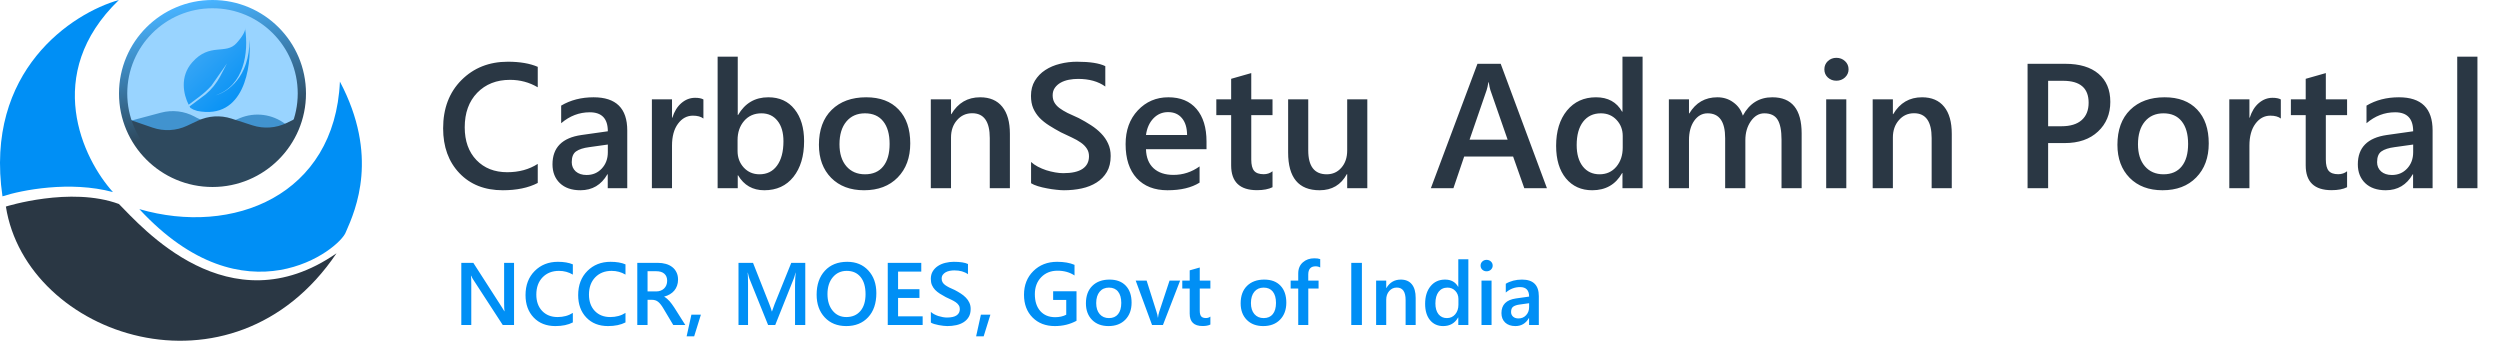 <svg width="279" height="39" viewBox="0 0 279 39" fill="none" xmlns="http://www.w3.org/2000/svg">
<path d="M0.276 21.912C-1.773 7.873 8.086 1.454 13.271 0C4.696 8.271 9.256 17.738 12.607 21.437C7.827 20.147 2.394 21.216 0.276 21.912Z" fill="#008FF5"/>
<path d="M37.554 28.268C25.982 45.437 2.932 37.564 0.656 23.051C0.656 23.051 7.865 20.774 13.271 22.766C15.738 25.233 25.508 36.615 37.554 28.268Z" fill="#2A3744"/>
<path d="M15.548 23.336C25.982 26.371 37.365 21.818 37.934 9.107C42.297 17.36 39.736 23.336 38.598 25.897C37.934 27.794 27.405 36.141 15.548 23.336Z" fill="#008FF5"/>
<circle cx="23.62" cy="10.53" r="9.77" fill="#99D4FF"/>
<path d="M17.961 12.574L14.05 13.62C14.05 13.62 15.747 20.954 24.379 20.111C33.011 19.267 32.441 14.294 32.441 14.294L31.841 13.836C30.388 12.73 28.457 12.48 26.771 13.181L26.343 13.359C24.92 13.95 23.306 13.87 21.948 13.139L21.714 13.012C20.564 12.393 19.222 12.237 17.961 12.574Z" fill="#4193CF"/>
<path d="M17.029 14.243L13.802 13.132C13.802 13.132 15.313 21.023 24.47 20.129C33.627 19.236 33.105 13.185 33.105 13.185L31.981 13.729C30.795 14.301 29.434 14.396 28.181 13.991L25.826 13.232C24.59 12.833 23.25 12.919 22.075 13.471L20.875 14.035C19.669 14.602 18.289 14.676 17.029 14.243Z" fill="#2E495E"/>
<path d="M34.148 10.434C34.148 16.197 29.477 20.868 23.714 20.868C17.951 20.868 13.28 16.197 13.28 10.434C13.28 4.672 17.951 0 23.714 0C29.477 0 34.148 4.672 34.148 10.434ZM14.202 10.434C14.202 15.688 18.46 19.947 23.714 19.947C28.968 19.947 33.227 15.688 33.227 10.434C33.227 5.18 28.968 0.922 23.714 0.922C18.46 0.922 14.202 5.18 14.202 10.434Z" fill="url(#paint0_linear_326_941)"/>
<path d="M27.336 3.073C27.355 3.104 27.366 3.156 27.361 3.23C27.75 5.829 27.269 9.547 24.063 10.641C25.34 10.314 27.884 8.611 27.839 4.41C28.077 7.495 27.245 13.41 22.014 12.38L21.596 12.236L21.251 12.042C21.218 11.99 21.186 11.935 21.153 11.877L22.946 10.537C23.616 9.971 24.171 9.282 24.579 8.507L25.333 7.073L23.593 9.565C23.185 10.015 22.735 10.426 22.248 10.79L21.052 11.685C20.48 10.548 20.037 8.565 21.449 6.958C23.416 4.719 25.194 6.146 26.392 4.819C27.133 3.997 27.343 3.484 27.361 3.23C27.353 3.177 27.344 3.125 27.336 3.073Z" fill="url(#paint1_linear_326_941)"/>
<path d="M60.013 20.419C58.968 20.961 57.667 21.232 56.112 21.232C54.099 21.232 52.486 20.597 51.273 19.326C50.06 18.054 49.453 16.386 49.453 14.322C49.453 12.102 50.134 10.308 51.496 8.94C52.864 7.572 54.59 6.888 56.674 6.888C58.016 6.888 59.129 7.079 60.013 7.459V9.743C59.077 9.189 58.045 8.911 56.916 8.911C55.412 8.911 54.193 9.392 53.257 10.353C52.328 11.315 51.863 12.599 51.863 14.205C51.863 15.735 52.299 16.954 53.17 17.864C54.041 18.767 55.187 19.219 56.606 19.219C57.916 19.219 59.052 18.909 60.013 18.29V20.419ZM70.002 21H67.824V19.451H67.785C67.101 20.639 66.098 21.232 64.775 21.232C63.801 21.232 63.036 20.968 62.481 20.439C61.933 19.91 61.658 19.209 61.658 18.338C61.658 16.467 62.736 15.377 64.891 15.067L67.834 14.651C67.834 13.238 67.162 12.531 65.82 12.531C64.64 12.531 63.575 12.938 62.626 13.751V11.786C63.672 11.166 64.878 10.857 66.246 10.857C68.75 10.857 70.002 12.089 70.002 14.554V21ZM67.834 16.131L65.753 16.422C65.107 16.506 64.62 16.664 64.291 16.896C63.968 17.122 63.807 17.522 63.807 18.096C63.807 18.516 63.956 18.861 64.252 19.132C64.556 19.396 64.959 19.529 65.462 19.529C66.146 19.529 66.711 19.29 67.156 18.813C67.608 18.329 67.834 17.722 67.834 16.993V16.131ZM78.5 13.228C78.229 13.015 77.838 12.908 77.329 12.908C76.664 12.908 76.109 13.209 75.664 13.809C75.219 14.409 74.996 15.225 74.996 16.257V21H72.751V11.089H74.996V13.131H75.035C75.254 12.434 75.59 11.892 76.041 11.505C76.499 11.111 77.009 10.915 77.571 10.915C77.977 10.915 78.287 10.976 78.5 11.098V13.228ZM82.371 19.567H82.333V21H80.087V6.327H82.333V12.831H82.371C83.139 11.515 84.262 10.857 85.74 10.857C86.991 10.857 87.969 11.302 88.672 12.192C89.382 13.076 89.737 14.264 89.737 15.754C89.737 17.412 89.34 18.742 88.546 19.742C87.753 20.735 86.669 21.232 85.294 21.232C84.004 21.232 83.029 20.677 82.371 19.567ZM82.313 15.628V16.857C82.313 17.58 82.542 18.193 83 18.696C83.465 19.2 84.052 19.451 84.762 19.451C85.594 19.451 86.246 19.129 86.717 18.483C87.195 17.832 87.433 16.925 87.433 15.764C87.433 14.789 87.211 14.028 86.766 13.479C86.327 12.925 85.73 12.647 84.975 12.647C84.175 12.647 83.529 12.931 83.039 13.499C82.555 14.067 82.313 14.777 82.313 15.628ZM96.425 21.232C94.896 21.232 93.673 20.771 92.757 19.848C91.847 18.919 91.392 17.69 91.392 16.161C91.392 14.496 91.866 13.196 92.815 12.26C93.77 11.324 95.054 10.857 96.667 10.857C98.216 10.857 99.422 11.311 100.287 12.221C101.152 13.131 101.584 14.393 101.584 16.006C101.584 17.587 101.116 18.855 100.18 19.809C99.251 20.758 97.999 21.232 96.425 21.232ZM96.531 12.647C95.654 12.647 94.96 12.954 94.451 13.567C93.941 14.18 93.686 15.025 93.686 16.102C93.686 17.141 93.944 17.961 94.46 18.561C94.976 19.155 95.667 19.451 96.531 19.451C97.415 19.451 98.093 19.158 98.564 18.571C99.042 17.983 99.28 17.148 99.28 16.064C99.28 14.973 99.042 14.131 98.564 13.538C98.093 12.944 97.415 12.647 96.531 12.647ZM112.705 21H110.459V15.415C110.459 13.563 109.805 12.637 108.495 12.637C107.811 12.637 107.246 12.896 106.801 13.412C106.356 13.921 106.133 14.567 106.133 15.348V21H103.878V11.089H106.133V12.734H106.172C106.914 11.482 107.985 10.857 109.385 10.857C110.463 10.857 111.285 11.208 111.853 11.912C112.421 12.608 112.705 13.618 112.705 14.941V21ZM115.067 20.448V18.077C115.28 18.271 115.531 18.445 115.822 18.6C116.118 18.755 116.431 18.887 116.76 18.997C117.09 19.1 117.419 19.18 117.748 19.238C118.077 19.297 118.38 19.326 118.657 19.326C119.625 19.326 120.345 19.164 120.816 18.842C121.293 18.519 121.532 18.051 121.532 17.438C121.532 17.109 121.451 16.825 121.29 16.586C121.135 16.341 120.916 16.119 120.632 15.919C120.348 15.719 120.013 15.528 119.625 15.348C119.245 15.16 118.835 14.967 118.396 14.767C117.925 14.515 117.486 14.26 117.08 14.002C116.673 13.744 116.318 13.46 116.015 13.15C115.718 12.834 115.483 12.479 115.309 12.086C115.141 11.692 115.057 11.231 115.057 10.702C115.057 10.05 115.202 9.485 115.492 9.008C115.789 8.524 116.176 8.127 116.654 7.817C117.138 7.501 117.686 7.269 118.299 7.12C118.912 6.966 119.538 6.888 120.177 6.888C121.629 6.888 122.687 7.053 123.352 7.382V9.656C122.565 9.088 121.551 8.805 120.313 8.805C119.971 8.805 119.629 8.837 119.287 8.901C118.951 8.966 118.648 9.072 118.377 9.221C118.112 9.369 117.896 9.56 117.728 9.792C117.561 10.024 117.477 10.305 117.477 10.634C117.477 10.944 117.541 11.211 117.67 11.437C117.799 11.663 117.986 11.87 118.232 12.057C118.483 12.244 118.787 12.428 119.141 12.608C119.503 12.783 119.919 12.973 120.39 13.18C120.874 13.431 121.329 13.696 121.755 13.973C122.187 14.251 122.565 14.557 122.887 14.893C123.216 15.228 123.474 15.602 123.661 16.015C123.855 16.422 123.952 16.887 123.952 17.409C123.952 18.113 123.81 18.706 123.526 19.19C123.242 19.674 122.858 20.068 122.374 20.371C121.897 20.674 121.345 20.893 120.719 21.029C120.093 21.165 119.432 21.232 118.735 21.232C118.503 21.232 118.215 21.213 117.873 21.174C117.538 21.142 117.193 21.09 116.838 21.019C116.483 20.955 116.147 20.874 115.831 20.777C115.515 20.681 115.26 20.571 115.067 20.448ZM134.647 16.654H127.891C127.917 17.57 128.198 18.277 128.733 18.774C129.275 19.271 130.017 19.519 130.959 19.519C132.018 19.519 132.989 19.203 133.873 18.571V20.381C132.969 20.948 131.776 21.232 130.292 21.232C128.833 21.232 127.688 20.784 126.856 19.887C126.03 18.984 125.617 17.716 125.617 16.083C125.617 14.541 126.072 13.286 126.981 12.318C127.898 11.344 129.033 10.857 130.388 10.857C131.743 10.857 132.792 11.292 133.534 12.163C134.276 13.034 134.647 14.244 134.647 15.793V16.654ZM132.479 15.067C132.472 14.26 132.282 13.634 131.908 13.189C131.534 12.737 131.017 12.512 130.359 12.512C129.714 12.512 129.166 12.747 128.714 13.218C128.269 13.689 127.994 14.305 127.891 15.067H132.479ZM142.013 20.893C141.574 21.113 140.996 21.223 140.28 21.223C138.357 21.223 137.396 20.3 137.396 18.454V12.85H135.741V11.089H137.396V8.795L139.641 8.156V11.089H142.013V12.85H139.641V17.806C139.641 18.393 139.748 18.813 139.961 19.064C140.174 19.316 140.529 19.442 141.025 19.442C141.406 19.442 141.735 19.332 142.013 19.113V20.893ZM152.592 21H150.346V19.432H150.307C149.656 20.632 148.643 21.232 147.268 21.232C144.926 21.232 143.755 19.826 143.755 17.012V11.089H146V16.78C146 18.561 146.688 19.451 148.062 19.451C148.727 19.451 149.272 19.206 149.698 18.716C150.13 18.225 150.346 17.583 150.346 16.79V11.089H152.592V21ZM172.637 21H170.11L168.862 17.467H163.403L162.203 21H159.686L164.884 7.12H167.478L172.637 21ZM168.252 15.589L166.326 10.053C166.268 9.873 166.207 9.582 166.142 9.182H166.103C166.045 9.55 165.981 9.84 165.91 10.053L164.003 15.589H168.252ZM183.313 21H181.067V19.316H181.028C180.306 20.593 179.193 21.232 177.689 21.232C176.47 21.232 175.492 20.79 174.756 19.906C174.027 19.016 173.663 17.806 173.663 16.277C173.663 14.638 174.066 13.325 174.873 12.337C175.686 11.35 176.766 10.857 178.115 10.857C179.451 10.857 180.422 11.392 181.028 12.463H181.067V6.327H183.313V21ZM181.096 16.47V15.173C181.096 14.47 180.867 13.873 180.409 13.383C179.951 12.892 179.367 12.647 178.657 12.647C177.818 12.647 177.157 12.96 176.673 13.586C176.195 14.212 175.957 15.08 175.957 16.19C175.957 17.196 176.186 17.993 176.644 18.58C177.108 19.161 177.731 19.451 178.512 19.451C179.28 19.451 179.902 19.171 180.38 18.609C180.857 18.041 181.096 17.328 181.096 16.47ZM201.064 21H198.818V15.599C198.818 14.56 198.67 13.809 198.373 13.344C198.083 12.879 197.589 12.647 196.892 12.647C196.305 12.647 195.805 12.941 195.392 13.528C194.985 14.115 194.782 14.818 194.782 15.638V21H192.527V15.415C192.527 13.57 191.875 12.647 190.572 12.647C189.965 12.647 189.465 12.925 189.071 13.479C188.684 14.034 188.491 14.754 188.491 15.638V21H186.245V11.089H188.491V12.657H188.529C189.246 11.457 190.288 10.857 191.656 10.857C192.34 10.857 192.937 11.047 193.446 11.428C193.963 11.802 194.314 12.295 194.501 12.908C195.237 11.54 196.334 10.857 197.792 10.857C199.973 10.857 201.064 12.202 201.064 14.893V21ZM204.935 9.008C204.567 9.008 204.251 8.888 203.987 8.65C203.729 8.411 203.599 8.108 203.599 7.74C203.599 7.372 203.729 7.066 203.987 6.82C204.251 6.575 204.567 6.453 204.935 6.453C205.316 6.453 205.638 6.575 205.903 6.82C206.168 7.066 206.3 7.372 206.3 7.74C206.3 8.088 206.168 8.388 205.903 8.64C205.638 8.885 205.316 9.008 204.935 9.008ZM206.048 21H203.803V11.089H206.048V21ZM217.818 21H215.572V15.415C215.572 13.563 214.917 12.637 213.607 12.637C212.923 12.637 212.359 12.896 211.914 13.412C211.468 13.921 211.246 14.567 211.246 15.348V21H208.991V11.089H211.246V12.734H211.285C212.027 11.482 213.098 10.857 214.498 10.857C215.576 10.857 216.398 11.208 216.966 11.912C217.534 12.608 217.818 13.618 217.818 14.941V21ZM228.571 15.967V21H226.277V7.12H230.487C232.081 7.12 233.317 7.491 234.194 8.234C235.072 8.976 235.511 10.021 235.511 11.37C235.511 12.718 235.053 13.822 234.136 14.68C233.22 15.538 231.981 15.967 230.42 15.967H228.571ZM228.571 9.018V14.089H230.062C231.049 14.089 231.801 13.86 232.317 13.402C232.833 12.944 233.091 12.299 233.091 11.466C233.091 9.834 232.143 9.018 230.245 9.018H228.571ZM241.337 21.232C239.808 21.232 238.585 20.771 237.669 19.848C236.759 18.919 236.304 17.69 236.304 16.161C236.304 14.496 236.779 13.196 237.727 12.26C238.682 11.324 239.966 10.857 241.579 10.857C243.128 10.857 244.335 11.311 245.199 12.221C246.064 13.131 246.496 14.393 246.496 16.006C246.496 17.587 246.029 18.855 245.093 19.809C244.164 20.758 242.912 21.232 241.337 21.232ZM241.444 12.647C240.566 12.647 239.873 12.954 239.363 13.567C238.853 14.18 238.598 15.025 238.598 16.102C238.598 17.141 238.856 17.961 239.373 18.561C239.889 19.155 240.579 19.451 241.444 19.451C242.328 19.451 243.005 19.158 243.477 18.571C243.954 17.983 244.193 17.148 244.193 16.064C244.193 14.973 243.954 14.131 243.477 13.538C243.005 12.944 242.328 12.647 241.444 12.647ZM254.54 13.228C254.269 13.015 253.878 12.908 253.368 12.908C252.704 12.908 252.149 13.209 251.704 13.809C251.258 14.409 251.036 15.225 251.036 16.257V21H248.79V11.089H251.036V13.131H251.074C251.294 12.434 251.629 11.892 252.081 11.505C252.539 11.111 253.049 10.915 253.61 10.915C254.017 10.915 254.327 10.976 254.54 11.098V13.228ZM261.934 20.893C261.495 21.113 260.918 21.223 260.202 21.223C258.279 21.223 257.317 20.3 257.317 18.454V12.85H255.662V11.089H257.317V8.795L259.563 8.156V11.089H261.934V12.85H259.563V17.806C259.563 18.393 259.669 18.813 259.882 19.064C260.095 19.316 260.45 19.442 260.947 19.442C261.328 19.442 261.657 19.332 261.934 19.113V20.893ZM271.478 21H269.3V19.451H269.261C268.577 20.639 267.574 21.232 266.251 21.232C265.277 21.232 264.512 20.968 263.957 20.439C263.409 19.91 263.134 19.209 263.134 18.338C263.134 16.467 264.212 15.377 266.367 15.067L269.31 14.651C269.31 13.238 268.638 12.531 267.296 12.531C266.115 12.531 265.051 12.938 264.102 13.751V11.786C265.148 11.166 266.354 10.857 267.722 10.857C270.226 10.857 271.478 12.089 271.478 14.554V21ZM269.31 16.131L267.229 16.422C266.583 16.506 266.096 16.664 265.767 16.896C265.444 17.122 265.283 17.522 265.283 18.096C265.283 18.516 265.431 18.861 265.728 19.132C266.032 19.396 266.435 19.529 266.938 19.529C267.622 19.529 268.187 19.29 268.632 18.813C269.084 18.329 269.31 17.722 269.31 16.993V16.131ZM276.482 21H274.226V6.327H276.482V21Z" fill="#2A3744"/>
<path d="M57.367 36.273H56.109L52.794 31.173C52.71 31.044 52.64 30.91 52.585 30.771H52.556C52.582 30.919 52.595 31.237 52.595 31.724V36.273H51.482V29.334H52.823L56.026 34.313C56.162 34.52 56.249 34.662 56.288 34.739H56.307C56.275 34.555 56.259 34.244 56.259 33.805V29.334H57.367V36.273ZM63.929 35.983C63.407 36.254 62.756 36.39 61.979 36.39C60.972 36.39 60.166 36.072 59.559 35.436C58.953 34.801 58.649 33.967 58.649 32.934C58.649 31.824 58.99 30.927 59.67 30.244C60.354 29.559 61.217 29.218 62.26 29.218C62.931 29.218 63.487 29.313 63.929 29.503V30.645C63.461 30.368 62.945 30.229 62.38 30.229C61.629 30.229 61.019 30.469 60.551 30.95C60.087 31.431 59.854 32.073 59.854 32.876C59.854 33.641 60.072 34.251 60.508 34.706C60.943 35.157 61.516 35.383 62.226 35.383C62.881 35.383 63.448 35.228 63.929 34.918V35.983ZM69.804 35.983C69.281 36.254 68.631 36.39 67.854 36.39C66.847 36.39 66.041 36.072 65.434 35.436C64.828 34.801 64.524 33.967 64.524 32.934C64.524 31.824 64.865 30.927 65.546 30.244C66.23 29.559 67.093 29.218 68.135 29.218C68.806 29.218 69.362 29.313 69.804 29.503V30.645C69.336 30.368 68.82 30.229 68.256 30.229C67.504 30.229 66.894 30.469 66.426 30.95C65.962 31.431 65.729 32.073 65.729 32.876C65.729 33.641 65.947 34.251 66.383 34.706C66.818 35.157 67.391 35.383 68.101 35.383C68.756 35.383 69.323 35.228 69.804 34.918V35.983ZM76.483 36.273H75.137L74.029 34.415C73.929 34.244 73.831 34.099 73.734 33.98C73.64 33.857 73.543 33.757 73.444 33.679C73.347 33.602 73.24 33.546 73.124 33.51C73.008 33.475 72.877 33.457 72.732 33.457H72.267V36.273H71.121V29.334H73.405C73.731 29.334 74.031 29.372 74.305 29.45C74.579 29.527 74.818 29.645 75.021 29.803C75.224 29.958 75.382 30.153 75.495 30.389C75.612 30.621 75.67 30.894 75.67 31.206C75.67 31.452 75.632 31.678 75.558 31.884C75.487 32.087 75.384 32.27 75.249 32.431C75.116 32.589 74.955 32.724 74.765 32.837C74.578 32.95 74.366 33.038 74.131 33.099V33.118C74.257 33.189 74.366 33.268 74.46 33.355C74.553 33.439 74.642 33.526 74.726 33.617C74.81 33.707 74.892 33.81 74.973 33.926C75.057 34.039 75.149 34.172 75.249 34.323L76.483 36.273ZM72.267 30.268V32.523H73.226C73.403 32.523 73.566 32.495 73.715 32.441C73.866 32.386 73.997 32.307 74.106 32.203C74.216 32.1 74.302 31.974 74.363 31.826C74.424 31.678 74.455 31.511 74.455 31.328C74.455 30.995 74.35 30.735 74.14 30.548C73.931 30.361 73.629 30.268 73.235 30.268H72.267ZM78.22 35.117L77.47 37.532H76.628L77.16 35.117H78.22ZM89.869 36.273H88.726V31.782C88.726 31.415 88.749 30.965 88.794 30.432H88.775C88.704 30.735 88.641 30.953 88.586 31.085L86.515 36.273H85.721L83.645 31.124C83.587 30.973 83.526 30.742 83.461 30.432H83.442C83.468 30.71 83.481 31.163 83.481 31.792V36.273H82.416V29.334H84.037L85.862 33.955C86 34.31 86.091 34.575 86.132 34.749H86.157C86.276 34.384 86.373 34.113 86.447 33.936L88.305 29.334H89.869V36.273ZM94.442 36.39C93.442 36.39 92.64 36.065 92.037 35.417C91.436 34.768 91.136 33.925 91.136 32.886C91.136 31.77 91.443 30.879 92.056 30.214C92.669 29.55 93.501 29.218 94.553 29.218C95.528 29.218 96.311 29.54 96.905 30.185C97.502 30.831 97.8 31.674 97.8 32.716C97.8 33.849 97.496 34.744 96.886 35.402C96.276 36.06 95.461 36.39 94.442 36.39ZM94.495 30.229C93.859 30.229 93.342 30.466 92.942 30.94C92.545 31.415 92.346 32.039 92.346 32.813C92.346 33.584 92.54 34.205 92.927 34.676C93.314 35.148 93.821 35.383 94.447 35.383C95.111 35.383 95.636 35.159 96.019 34.71C96.403 34.262 96.595 33.634 96.595 32.828C96.595 31.999 96.408 31.358 96.034 30.907C95.663 30.455 95.15 30.229 94.495 30.229ZM102.969 36.273H99.073V29.334H102.814V30.311H100.225V32.276H102.611V33.249H100.225V35.301H102.969V36.273ZM103.884 35.998V34.812C103.99 34.909 104.116 34.996 104.261 35.073C104.409 35.151 104.566 35.217 104.731 35.272C104.895 35.323 105.06 35.364 105.224 35.393C105.389 35.422 105.54 35.436 105.679 35.436C106.163 35.436 106.523 35.356 106.758 35.194C106.997 35.033 107.116 34.799 107.116 34.492C107.116 34.328 107.076 34.186 106.995 34.067C106.918 33.944 106.808 33.833 106.666 33.733C106.524 33.633 106.357 33.538 106.163 33.447C105.973 33.354 105.768 33.257 105.548 33.157C105.313 33.031 105.093 32.904 104.89 32.775C104.687 32.645 104.51 32.504 104.358 32.349C104.209 32.191 104.092 32.013 104.005 31.816C103.921 31.619 103.879 31.389 103.879 31.124C103.879 30.798 103.951 30.516 104.097 30.277C104.245 30.035 104.439 29.837 104.677 29.682C104.919 29.524 105.193 29.408 105.5 29.334C105.806 29.256 106.119 29.218 106.439 29.218C107.165 29.218 107.694 29.3 108.026 29.464V30.602C107.633 30.318 107.126 30.176 106.507 30.176C106.336 30.176 106.165 30.192 105.994 30.224C105.826 30.256 105.674 30.31 105.539 30.384C105.406 30.458 105.298 30.553 105.214 30.669C105.131 30.785 105.089 30.926 105.089 31.09C105.089 31.245 105.121 31.379 105.185 31.492C105.25 31.605 105.343 31.708 105.466 31.802C105.592 31.895 105.744 31.987 105.921 32.078C106.102 32.165 106.31 32.26 106.545 32.363C106.787 32.489 107.015 32.621 107.228 32.76C107.444 32.899 107.633 33.052 107.794 33.22C107.958 33.388 108.087 33.575 108.181 33.781C108.278 33.984 108.326 34.217 108.326 34.478C108.326 34.83 108.255 35.127 108.113 35.368C107.971 35.61 107.779 35.807 107.537 35.959C107.299 36.111 107.023 36.22 106.71 36.288C106.397 36.356 106.066 36.39 105.718 36.39C105.602 36.39 105.458 36.38 105.287 36.361C105.119 36.344 104.947 36.319 104.769 36.283C104.592 36.251 104.424 36.211 104.266 36.162C104.108 36.114 103.98 36.059 103.884 35.998ZM110.528 35.117L109.778 37.532H108.936L109.468 35.117H110.528ZM120.139 35.799C119.417 36.193 118.612 36.39 117.724 36.39C116.698 36.39 115.868 36.07 115.232 35.431C114.597 34.793 114.279 33.947 114.279 32.895C114.279 31.821 114.626 30.94 115.319 30.253C116.016 29.563 116.9 29.218 117.971 29.218C118.742 29.218 119.391 29.33 119.917 29.556V30.742C119.384 30.387 118.75 30.21 118.015 30.21C117.276 30.21 116.669 30.453 116.195 30.94C115.724 31.427 115.489 32.058 115.489 32.833C115.489 33.63 115.692 34.257 116.098 34.715C116.505 35.17 117.057 35.398 117.753 35.398C118.231 35.398 118.644 35.306 118.992 35.122V33.471H117.531V32.504H120.139V35.799ZM123.706 36.39C122.941 36.39 122.33 36.159 121.872 35.697C121.417 35.233 121.189 34.618 121.189 33.854C121.189 33.021 121.427 32.371 121.901 31.903C122.378 31.436 123.02 31.202 123.827 31.202C124.601 31.202 125.205 31.429 125.637 31.884C126.069 32.339 126.285 32.97 126.285 33.776C126.285 34.567 126.051 35.201 125.584 35.678C125.119 36.153 124.493 36.39 123.706 36.39ZM123.759 32.097C123.32 32.097 122.974 32.25 122.719 32.557C122.464 32.863 122.336 33.286 122.336 33.825C122.336 34.344 122.465 34.754 122.724 35.054C122.982 35.351 123.327 35.499 123.759 35.499C124.201 35.499 124.54 35.352 124.775 35.059C125.014 34.765 125.134 34.347 125.134 33.805C125.134 33.26 125.014 32.839 124.775 32.542C124.54 32.245 124.201 32.097 123.759 32.097ZM131.701 31.318L129.784 36.273H128.57L126.745 31.318H127.965L129.063 34.783C129.147 35.038 129.199 35.26 129.218 35.451H129.233C129.262 35.212 129.307 34.996 129.368 34.802L130.52 31.318H131.701ZM135.079 36.22C134.859 36.33 134.571 36.385 134.212 36.385C133.251 36.385 132.77 35.923 132.77 35.001V32.199H131.943V31.318H132.77V30.171L133.893 29.852V31.318H135.079V32.199H133.893V34.676C133.893 34.97 133.946 35.18 134.053 35.306C134.159 35.431 134.337 35.494 134.585 35.494C134.775 35.494 134.94 35.439 135.079 35.33V36.22ZM140.973 36.39C140.208 36.39 139.597 36.159 139.139 35.697C138.684 35.233 138.457 34.618 138.457 33.854C138.457 33.021 138.694 32.371 139.168 31.903C139.646 31.436 140.288 31.202 141.094 31.202C141.868 31.202 142.472 31.429 142.904 31.884C143.336 32.339 143.553 32.97 143.553 33.776C143.553 34.567 143.319 35.201 142.851 35.678C142.386 36.153 141.76 36.39 140.973 36.39ZM141.026 32.097C140.588 32.097 140.241 32.25 139.986 32.557C139.731 32.863 139.604 33.286 139.604 33.825C139.604 34.344 139.733 34.754 139.991 35.054C140.249 35.351 140.594 35.499 141.026 35.499C141.468 35.499 141.807 35.352 142.043 35.059C142.281 34.765 142.401 34.347 142.401 33.805C142.401 33.26 142.281 32.839 142.043 32.542C141.807 32.245 141.468 32.097 141.026 32.097ZM147.337 29.852C147.185 29.764 147.013 29.721 146.819 29.721C146.274 29.721 146.001 30.029 146.001 30.645V31.318H147.153V32.199H146.006V36.273H144.883V32.199H144.037V31.318H144.883V30.515C144.883 29.992 145.054 29.581 145.396 29.28C145.738 28.977 146.166 28.826 146.679 28.826C146.956 28.826 147.176 28.856 147.337 28.918V29.852ZM151.988 36.273H150.802V29.334H151.988V36.273ZM157.989 36.273H156.866V33.481C156.866 32.555 156.538 32.092 155.883 32.092C155.541 32.092 155.259 32.221 155.037 32.479C154.814 32.734 154.703 33.057 154.703 33.447V36.273H153.575V31.318H154.703V32.141H154.722C155.093 31.515 155.629 31.202 156.329 31.202C156.867 31.202 157.279 31.378 157.563 31.729C157.847 32.078 157.989 32.583 157.989 33.244V36.273ZM163.869 36.273H162.746V35.431H162.726C162.365 36.07 161.809 36.39 161.057 36.39C160.447 36.39 159.958 36.169 159.59 35.727C159.226 35.281 159.044 34.676 159.044 33.912C159.044 33.092 159.245 32.436 159.649 31.942C160.055 31.448 160.595 31.202 161.27 31.202C161.938 31.202 162.423 31.47 162.726 32.005H162.746V28.937H163.869V36.273ZM162.76 34.009V33.36C162.76 33.008 162.646 32.71 162.417 32.465C162.188 32.22 161.896 32.097 161.541 32.097C161.121 32.097 160.791 32.254 160.549 32.566C160.31 32.879 160.191 33.313 160.191 33.868C160.191 34.371 160.305 34.77 160.534 35.064C160.766 35.354 161.078 35.499 161.468 35.499C161.852 35.499 162.163 35.359 162.402 35.078C162.641 34.794 162.76 34.438 162.76 34.009ZM165.901 30.277C165.717 30.277 165.559 30.218 165.427 30.098C165.298 29.979 165.233 29.827 165.233 29.643C165.233 29.459 165.298 29.306 165.427 29.184C165.559 29.061 165.717 29 165.901 29C166.091 29 166.253 29.061 166.385 29.184C166.517 29.306 166.583 29.459 166.583 29.643C166.583 29.818 166.517 29.968 166.385 30.093C166.253 30.216 166.091 30.277 165.901 30.277ZM166.458 36.273H165.335V31.318H166.458V36.273ZM171.733 36.273H170.644V35.499H170.624C170.282 36.093 169.781 36.39 169.119 36.39C168.632 36.39 168.25 36.257 167.972 35.993C167.698 35.728 167.561 35.378 167.561 34.943C167.561 34.007 168.1 33.462 169.177 33.307L170.649 33.099C170.649 32.392 170.313 32.039 169.642 32.039C169.052 32.039 168.519 32.242 168.045 32.649V31.666C168.568 31.357 169.171 31.202 169.855 31.202C171.107 31.202 171.733 31.818 171.733 33.05V36.273ZM170.649 33.839L169.608 33.984C169.286 34.026 169.042 34.105 168.877 34.221C168.716 34.334 168.635 34.535 168.635 34.822C168.635 35.031 168.71 35.204 168.858 35.339C169.01 35.472 169.211 35.538 169.463 35.538C169.805 35.538 170.087 35.419 170.31 35.18C170.536 34.938 170.649 34.635 170.649 34.27V33.839Z" fill="#008FF5"/>
<defs>
<linearGradient id="paint0_linear_326_941" x1="20.015" y1="0.759" x2="22.766" y2="14.323" gradientUnits="userSpaceOnUse">
<stop stop-color="#48B3FF"/>
<stop offset="1" stop-color="#2E495E"/>
</linearGradient>
<linearGradient id="paint1_linear_326_941" x1="19.93" y1="4.606" x2="27.101" y2="12.003" gradientUnits="userSpaceOnUse">
<stop stop-color="#47ACF5"/>
<stop offset="1" stop-color="#008FF5"/>
</linearGradient>
</defs>
</svg>
